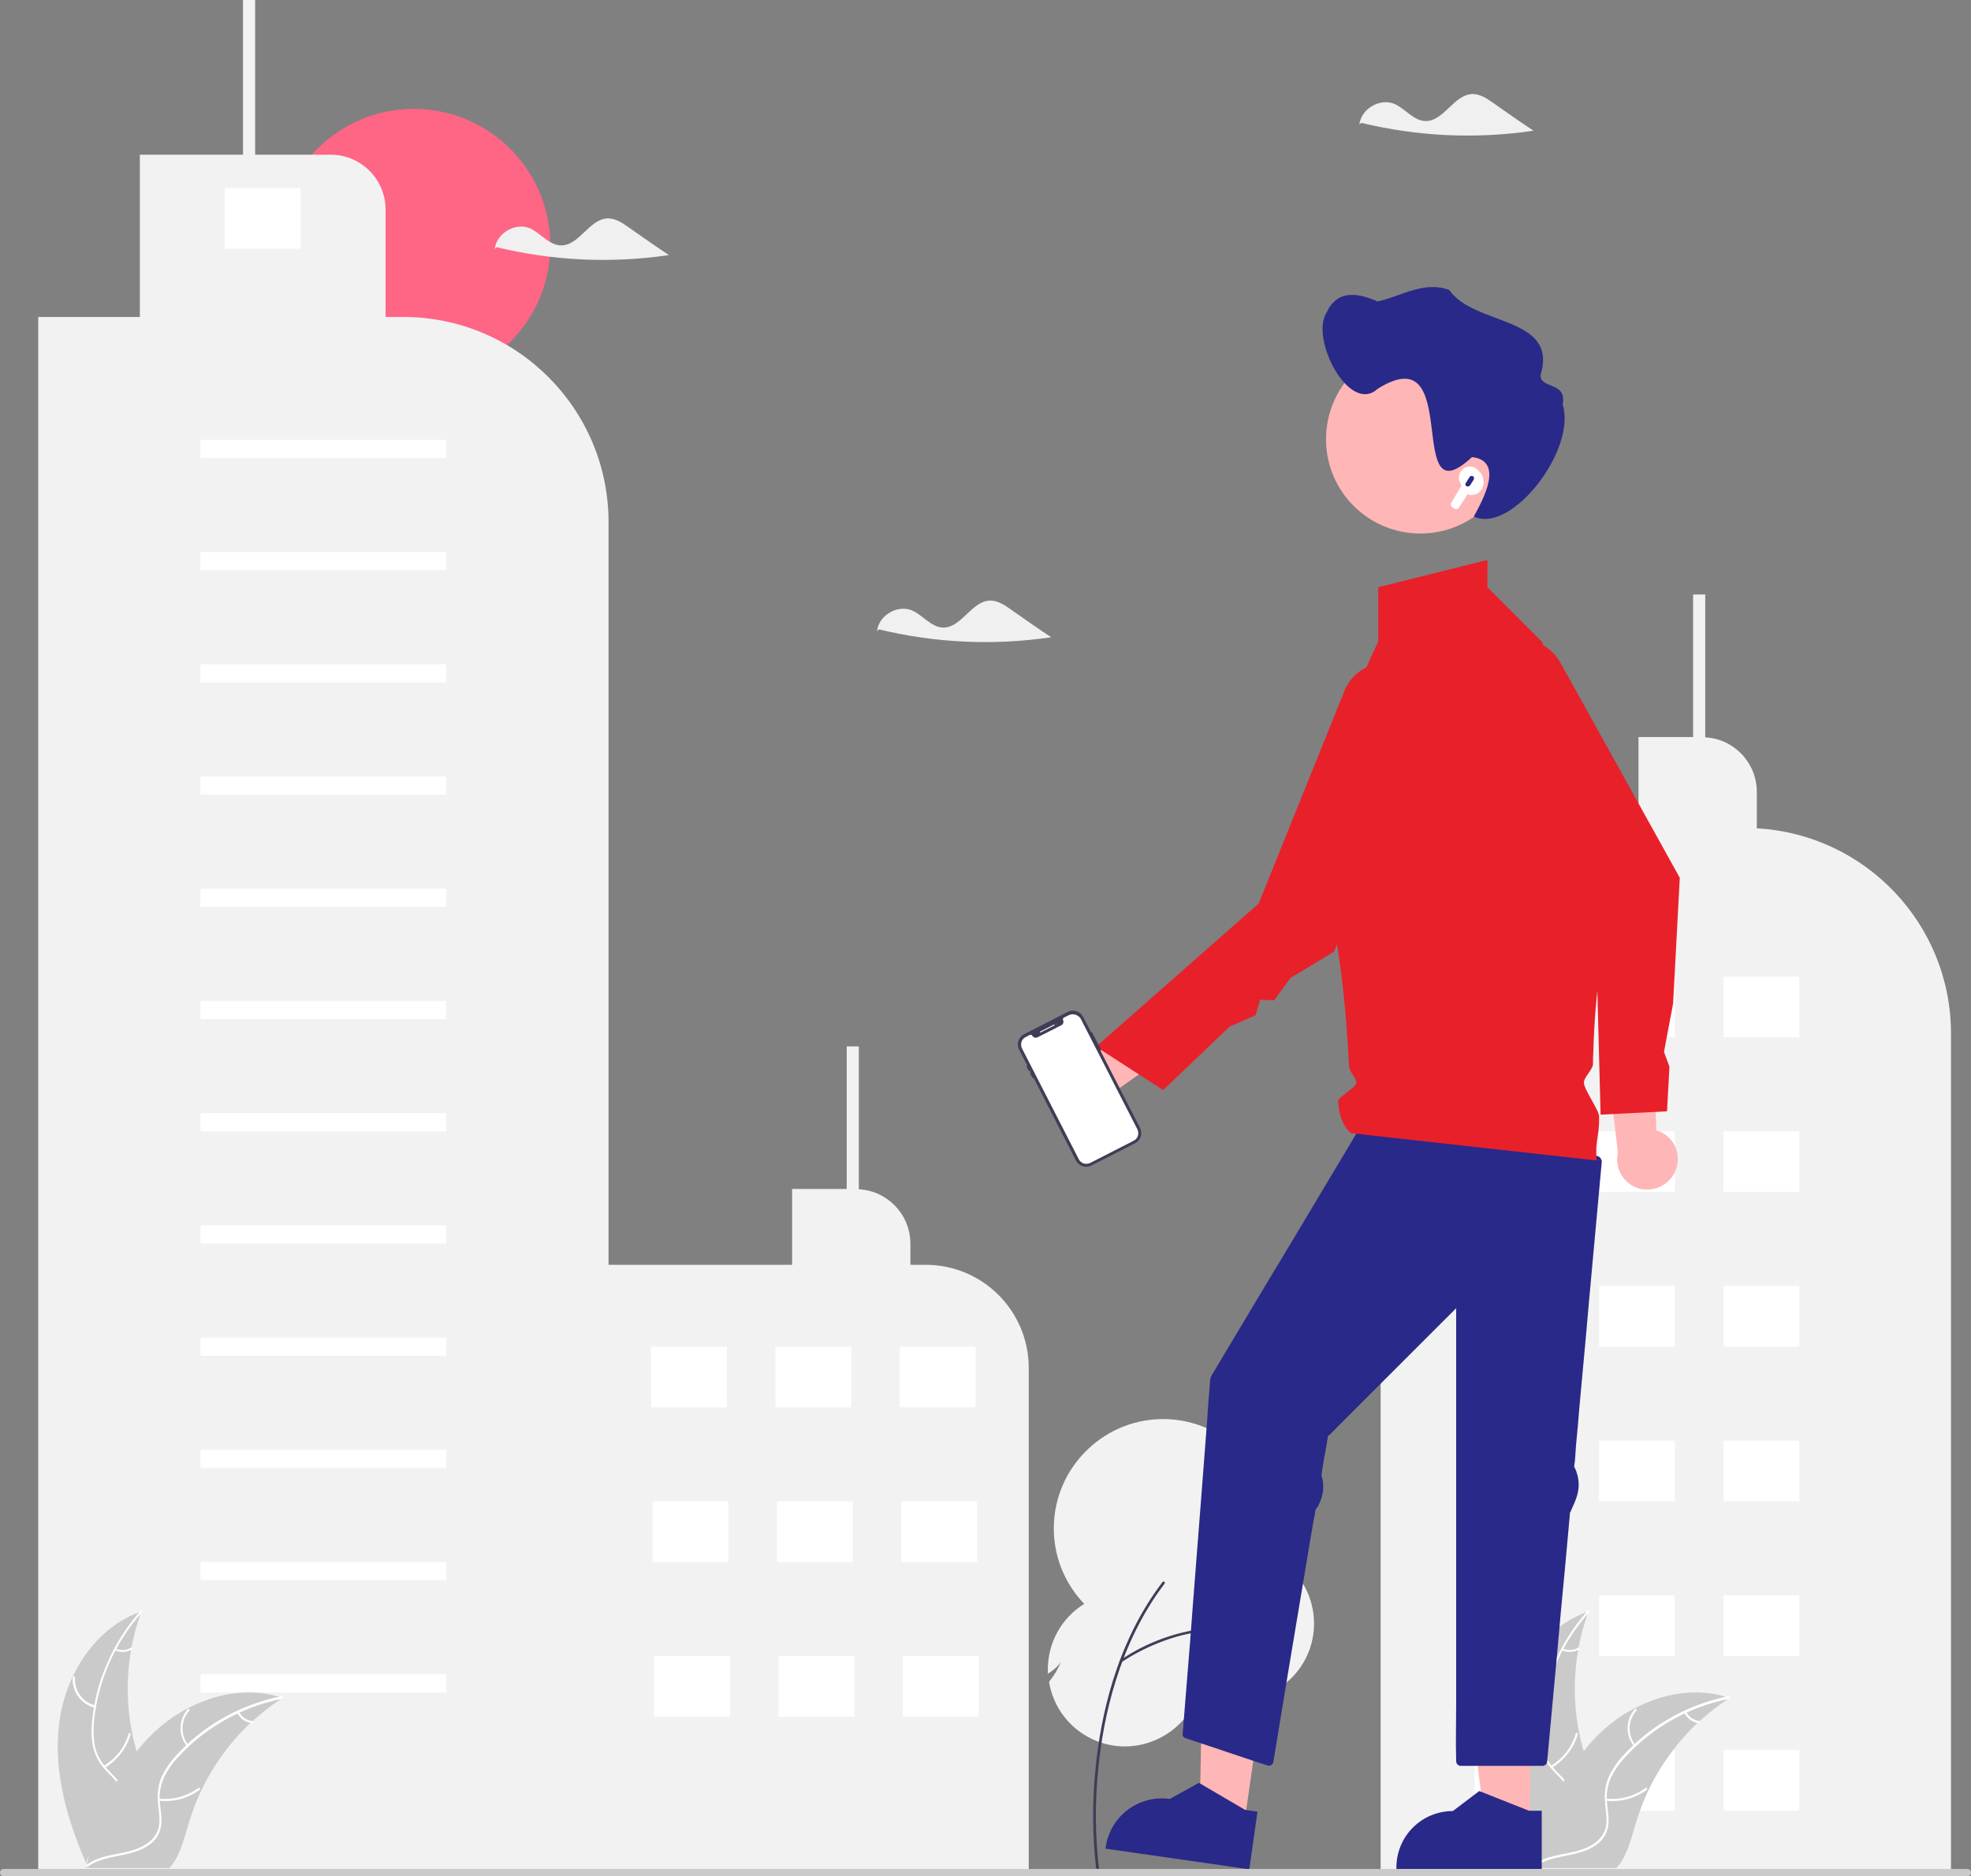 <?xml version="1.0" encoding="utf-8"?>
<!-- Generator: Adobe Illustrator 27.5.0, SVG Export Plug-In . SVG Version: 6.00 Build 0)  -->
<svg version="1.1" id="Layer_1" xmlns="http://www.w3.org/2000/svg" xmlns:xlink="http://www.w3.org/1999/xlink" x="0px" y="0px"
	 viewBox="0 0 649.7 618.6" style="enable-background:new 0 0 649.7 618.6;" xml:space="preserve">
<rect x="0" y="0" width="649.7" height="618.6" fill="#808080" stroke="none"/>
<style type="text/css">
	.st0{fill:#F2F2F2;}
	.st1{fill:#3F3D56;}
	.st2{fill:#FF6584;}
	.st3{fill:#FFFFFF;}
	.st4{fill:#CACACA;}
	.st5{fill:#F0F0F0;}
	.st6{fill:#FFB6B6;}
	.st7{fill:#292989;}
	.st8{fill:#E8202A;}
</style>
<path class="st0" d="M370.9,575.8c-12.5,0-23.1-9-25.1-21.3l0,0l0,0c1.6-2,2.9-4.1,3.9-6.5c-1.1,1.5-2.5,2.7-4.1,3.7l-0.2,0.1l0-0.2
	c0-0.4,0-0.8,0-1.2c0-8.8,4.5-17,12-21.6c-13.8-14.4-13.3-37.1,1.1-50.9c14.4-13.8,37.1-13.3,50.9,1.1c3.7,3.9,6.5,8.5,8.2,13.6
	l0,0.1l-0.1,0c-2.2,0.9-4.5,1.4-6.9,1.4c2.5,0.7,5,1,7.6,0.9l0.1,0l0,0.1c0.7,2.9,1.1,5.8,1.1,8.8c0,0.1,0,0.2,0,0.3
	c0,4.6,1.9,9.1,5.4,12.2c10.4,9.5,11.2,25.6,1.7,36c-0.9,1-1.9,1.9-2.9,2.7l-0.1,0l-0.1,0c-3.8-1.7-6.4-3.6-8.2-6
	c1.2,2.9,3,5.6,5.2,7.9l0.1,0.1l-0.1,0.1c-7.7,4.5-17.3,4.6-25.1,0.3C392.2,568.2,382.2,575.7,370.9,575.8z"/>
<path class="st1" d="M361.8,616.3c-0.2,0-0.4-0.2-0.5-0.4c-1.2-10.8-1.3-21.7-0.2-32.5c1.6-17,6.7-41.6,22.1-61.8
	c0.2-0.2,0.4-0.2,0.6-0.1c0.2,0.2,0.2,0.4,0.1,0.6c0,0,0,0,0,0c-15.2,20-20.3,44.4-21.9,61.3c-1.1,10.7-1,21.6,0.2,32.3
	C362.3,616.1,362.2,616.3,361.8,616.3C361.9,616.3,361.9,616.3,361.8,616.3L361.8,616.3z"/>
<path class="st1" d="M369.5,548.3c-0.3,0-0.5-0.2-0.5-0.5c0-0.1,0.1-0.3,0.2-0.4c4.4-3,9.1-5.4,14.1-7.2c7.8-2.8,19.6-5.4,31.7-1.6
	c0.2,0.1,0.4,0.3,0.3,0.6c-0.1,0.2-0.3,0.4-0.6,0.3c0,0,0,0,0,0c-11.9-3.8-23.5-1.3-31.1,1.5c-4.9,1.8-9.5,4.1-13.9,7
	C369.7,548.3,369.6,548.3,369.5,548.3z"/>
<circle class="st2" cx="136.4" cy="80.9" r="45"/>
<path class="st0" d="M132.9,104.5h-5.8V69.1c0-10-8.1-18.1-18.1-18.1H84.1V0h-4v51h-34v53.5H12.6v513h188V172.2
	C200.6,134.8,170.3,104.5,132.9,104.5z"/>
<path class="st0" d="M305.1,417h-5v-6.9c0-9.6-7.5-17.5-17-18V345h-4v47h-18v25h-64v201h142V451C339.1,432.2,323.9,417,305.1,417
	L305.1,417z"/>
<path class="st0" d="M579.1,273.1v-12c0-9.6-7.5-17.5-17-18V196h-4v47h-18v30h-85v345h188V340.7C643.1,304.8,615,275.1,579.1,273.1z
	"/>
<rect x="486.1" y="322" class="st3" width="25" height="20"/>
<rect x="527.1" y="322" class="st3" width="25" height="20"/>
<rect x="568.1" y="322" class="st3" width="25" height="20"/>
<rect x="486.1" y="373" class="st3" width="25" height="20"/>
<rect x="527.1" y="373" class="st3" width="25" height="20"/>
<rect x="568.1" y="373" class="st3" width="25" height="20"/>
<rect x="486.1" y="424" class="st3" width="25" height="20"/>
<rect x="527.1" y="424" class="st3" width="25" height="20"/>
<rect x="568.1" y="424" class="st3" width="25" height="20"/>
<rect x="486.1" y="475" class="st3" width="25" height="20"/>
<rect x="527.1" y="475" class="st3" width="25" height="20"/>
<rect x="568.1" y="475" class="st3" width="25" height="20"/>
<rect x="486.1" y="526" class="st3" width="25" height="20"/>
<rect x="527.1" y="526" class="st3" width="25" height="20"/>
<rect x="568.1" y="526" class="st3" width="25" height="20"/>
<rect x="486.1" y="577" class="st3" width="25" height="20"/>
<rect x="527.1" y="577" class="st3" width="25" height="20"/>
<rect x="568.1" y="577" class="st3" width="25" height="20"/>
<rect x="66.1" y="145" class="st3" width="81" height="6"/>
<rect x="66.1" y="182" class="st3" width="81" height="6"/>
<rect x="66.1" y="219" class="st3" width="81" height="6"/>
<rect x="66.1" y="256" class="st3" width="81" height="6"/>
<rect x="66.1" y="293" class="st3" width="81" height="6"/>
<rect x="66.1" y="330" class="st3" width="81" height="6"/>
<rect x="66.1" y="367" class="st3" width="81" height="6"/>
<rect x="66.1" y="404" class="st3" width="81" height="6"/>
<rect x="66.1" y="441" class="st3" width="81" height="6"/>
<rect x="66.1" y="478" class="st3" width="81" height="6"/>
<rect x="66.1" y="515" class="st3" width="81" height="6"/>
<rect x="66.1" y="552" class="st3" width="81" height="6"/>
<rect x="214.6" y="444" class="st3" width="25" height="20"/>
<rect x="255.6" y="444" class="st3" width="25" height="20"/>
<rect x="296.6" y="444" class="st3" width="25" height="20"/>
<rect x="215.1" y="495" class="st3" width="25" height="20"/>
<rect x="256.1" y="495" class="st3" width="25" height="20"/>
<rect x="297.1" y="495" class="st3" width="25" height="20"/>
<rect x="215.6" y="546" class="st3" width="25" height="20"/>
<rect x="256.6" y="546" class="st3" width="25" height="20"/>
<rect x="297.6" y="546" class="st3" width="25" height="20"/>
<rect x="74.1" y="62" class="st3" width="25" height="20"/>
<path class="st4" d="M19.5,568.2c2-16,11.9-31.7,27.1-36.9c-6,16.4-6,34.5,0,50.9c2.3,6.3,5.6,13.1,3.4,19.5c-1.4,4-4.7,7-8.5,8.9
	c-3.7,1.9-7.9,2.8-12,3.7l-0.8,0.7C22.2,600.3,17.5,584.2,19.5,568.2z"/>
<path class="st3" d="M46.8,531.6c-8.9,9.9-14.4,22.4-15.8,35.7c-0.3,2.8-0.2,5.7,0.3,8.5c0.6,2.7,2,5.2,3.9,7.3c1.8,1.9,3.8,3.7,5,6
	c1.3,2.4,1.4,5.3,0.5,7.8c-1.1,3.2-3.3,5.8-5.5,8.2c-2.5,2.7-5.1,5.5-6.1,9.2c-0.1,0.4-0.8,0.2-0.7-0.2c1.8-6.3,7.9-9.9,10.9-15.6
	c1.4-2.6,1.9-5.7,0.7-8.5c-1.1-2.4-3.2-4.3-5-6.2c-1.9-2-3.3-4.3-4.1-7c-0.7-2.8-0.9-5.7-0.6-8.5c0.5-6.4,2-12.7,4.5-18.7
	c2.8-6.8,6.7-13.1,11.6-18.6C46.6,530.7,47.1,531.2,46.8,531.6L46.8,531.6z"/>
<path class="st3" d="M31.2,563c-4.5-1.1-7.6-5.3-7.2-10c0-0.5,0.7-0.4,0.7,0c-0.3,4.3,2.5,8.3,6.8,9.3
	C31.9,562.4,31.6,563.1,31.2,563L31.2,563z"/>
<path class="st3" d="M34.2,582.2c4-2.4,6.9-6.1,8.2-10.6c0.1-0.4,0.8-0.2,0.7,0.2c-1.4,4.6-4.4,8.5-8.5,11
	C34.1,583.1,33.8,582.5,34.2,582.2z"/>
<path class="st3" d="M38.1,543.5c1.6,0.8,3.6,0.7,5.1-0.3c0.4-0.2,0.7,0.4,0.3,0.6c-1.7,1-3.8,1.1-5.6,0.3c-0.2-0.1-0.3-0.3-0.2-0.4
	C37.7,543.5,37.9,543.4,38.1,543.5z"/>
<path class="st4" d="M93.1,559.8c-0.2,0.2-0.5,0.3-0.7,0.5c-3.2,2.1-6.2,4.5-9.1,7.1c-0.2,0.2-0.4,0.4-0.7,0.6
	c-6.7,6.3-12.2,13.9-16.2,22.2c-1.6,3.3-2.9,6.8-4,10.3c-1.5,4.9-2.7,10.3-5.6,14.2c-0.3,0.4-0.6,0.8-1,1.2H29.6
	c-0.1,0-0.1-0.1-0.2-0.1l-1,0c0-0.2,0.1-0.4,0.1-0.6c0-0.1,0.1-0.2,0.1-0.3c0-0.1,0-0.1,0-0.2c0,0,0,0,0-0.1c0-0.1,0-0.1,0-0.2
	c0.3-1.1,0.5-2.1,0.8-3.2c0,0,0,0,0,0c2.1-8.2,5.1-16.1,9-23.6c0.1-0.2,0.2-0.4,0.4-0.7c1.8-3.3,3.9-6.5,6.2-9.4
	c1.3-1.6,2.6-3.2,4.1-4.7c3.7-3.8,8-7.1,12.7-9.5c9.4-5,20.3-6.9,30.4-3.8C92.6,559.7,92.8,559.7,93.1,559.8z"/>
<path class="st3" d="M93,560.1c-13.1,2.6-25,9.2-34.1,19c-2,2.1-3.6,4.4-4.9,7c-1.1,2.6-1.6,5.4-1.3,8.1c0.2,2.6,0.8,5.2,0.4,7.8
	c-0.4,2.7-2,5.1-4.3,6.5c-2.8,1.9-6.1,2.6-9.4,3.3c-3.6,0.7-7.4,1.4-10.4,3.6c-0.4,0.3-0.8-0.3-0.4-0.6c5.3-3.9,12.3-3.1,18-5.9
	c2.7-1.3,5-3.4,5.7-6.4c0.6-2.6,0-5.3-0.2-8c-0.3-2.7,0-5.5,0.9-8c1.1-2.6,2.7-5.1,4.6-7.2c4.3-4.8,9.3-9,14.8-12.2
	c6.3-3.8,13.2-6.4,20.5-7.9C93.4,559.4,93.5,560.1,93,560.1L93,560.1z"/>
<path class="st3" d="M61.7,575.8c-3-3.6-2.9-8.8,0.2-12.3c0.3-0.3,0.8,0.1,0.5,0.5c-2.9,3.3-3,8.1-0.2,11.5
	C62.5,575.8,62,576.2,61.7,575.8L61.7,575.8z"/>
<path class="st3" d="M52.5,593c4.6,0.5,9.2-0.8,12.9-3.5c0.4-0.3,0.8,0.3,0.4,0.6c-3.9,2.9-8.7,4.1-13.4,3.6
	C51.9,593.7,52,593,52.5,593L52.5,593z"/>
<path class="st3" d="M78.9,564.5c0.8,1.6,2.4,2.7,4.2,2.9c0.5,0,0.3,0.7-0.1,0.7c-2-0.2-3.7-1.4-4.7-3.2c-0.1-0.2-0.1-0.4,0.1-0.5
	C78.6,564.3,78.8,564.3,78.9,564.5L78.9,564.5z"/>
<path class="st4" d="M496.5,568.2c2-16,11.9-31.7,27.1-36.9c-6,16.4-6,34.5,0,50.9c2.3,6.3,5.6,13.1,3.4,19.5c-1.4,4-4.7,7-8.5,8.9
	c-3.7,1.9-7.9,2.8-12,3.7l-0.8,0.7C499.2,600.3,494.5,584.2,496.5,568.2z"/>
<path class="st3" d="M523.8,531.6c-8.9,9.9-14.4,22.4-15.8,35.7c-0.3,2.8-0.2,5.7,0.3,8.5c0.6,2.7,2,5.2,3.9,7.3
	c1.8,1.9,3.8,3.7,5,6c1.3,2.4,1.4,5.3,0.5,7.8c-1.1,3.2-3.3,5.8-5.5,8.2c-2.5,2.7-5.1,5.5-6.1,9.2c-0.1,0.4-0.8,0.2-0.7-0.2
	c1.8-6.3,7.9-9.9,10.9-15.6c1.4-2.6,1.9-5.7,0.7-8.5c-1.1-2.4-3.2-4.3-5-6.2c-1.9-2-3.3-4.3-4.1-7c-0.7-2.8-0.9-5.7-0.6-8.5
	c0.5-6.4,2-12.7,4.5-18.7c2.8-6.8,6.7-13.1,11.6-18.6C523.6,530.7,524.1,531.2,523.8,531.6z"/>
<path class="st3" d="M508.2,563c-4.5-1.1-7.6-5.3-7.2-10c0-0.5,0.7-0.4,0.7,0c-0.3,4.3,2.5,8.3,6.8,9.3
	C508.9,562.4,508.6,563.1,508.2,563L508.2,563z"/>
<path class="st3" d="M511.2,582.2c4-2.4,6.9-6.1,8.2-10.6c0.1-0.4,0.8-0.2,0.7,0.2c-1.4,4.6-4.4,8.5-8.5,11
	C511.1,583.1,510.8,582.5,511.2,582.2z"/>
<path class="st3" d="M515.1,543.5c1.6,0.8,3.6,0.7,5.1-0.3c0.4-0.2,0.7,0.4,0.3,0.6c-1.7,1-3.8,1.1-5.6,0.3
	c-0.2-0.1-0.3-0.3-0.2-0.4C514.7,543.5,514.9,543.4,515.1,543.5L515.1,543.5z"/>
<path class="st4" d="M570.1,559.8c-0.2,0.2-0.5,0.3-0.7,0.5c-3.2,2.1-6.2,4.5-9.1,7.1c-0.2,0.2-0.4,0.4-0.7,0.6
	c-6.7,6.3-12.2,13.9-16.2,22.2c-1.6,3.3-2.9,6.8-4,10.3c-1.5,4.9-2.7,10.3-5.6,14.2c-0.3,0.4-0.6,0.8-1,1.2h-26.3
	c-0.1,0-0.1-0.1-0.2-0.1l-1,0c0-0.2,0.1-0.4,0.1-0.6c0-0.1,0.1-0.2,0.1-0.3c0-0.1,0-0.1,0-0.2c0,0,0,0,0-0.1c0-0.1,0-0.1,0-0.2
	c0.3-1.1,0.5-2.1,0.8-3.2c0,0,0,0,0,0c2.1-8.2,5.1-16.1,9-23.6c0.1-0.2,0.2-0.4,0.4-0.7c1.8-3.3,3.9-6.5,6.2-9.4
	c1.3-1.6,2.6-3.2,4.1-4.7c3.7-3.8,8-7.1,12.7-9.5c9.4-5,20.3-6.9,30.4-3.8C569.6,559.7,569.8,559.7,570.1,559.8z"/>
<path class="st3" d="M570,560.1c-13.1,2.6-25,9.2-34.1,19c-2,2.1-3.6,4.4-4.9,7c-1.1,2.6-1.6,5.4-1.3,8.1c0.2,2.6,0.8,5.2,0.4,7.8
	c-0.4,2.7-2,5.1-4.3,6.5c-2.8,1.9-6.1,2.6-9.4,3.3c-3.6,0.7-7.4,1.4-10.4,3.6c-0.4,0.3-0.8-0.3-0.4-0.6c5.3-3.9,12.3-3.1,18-5.9
	c2.7-1.3,5-3.4,5.7-6.4c0.6-2.6,0-5.3-0.2-8c-0.3-2.7,0-5.5,0.9-8c1.1-2.6,2.7-5.1,4.6-7.2c4.3-4.8,9.3-9,14.8-12.2
	c6.3-3.8,13.2-6.4,20.5-7.9C570.4,559.4,570.5,560.1,570,560.1z"/>
<path class="st3" d="M538.7,575.8c-3-3.6-2.9-8.8,0.2-12.3c0.3-0.3,0.8,0.1,0.5,0.5c-2.9,3.3-3,8.1-0.2,11.5
	C539.5,575.8,539,576.2,538.7,575.8z"/>
<path class="st3" d="M529.5,593c4.6,0.5,9.2-0.8,12.9-3.5c0.4-0.3,0.8,0.3,0.4,0.6c-3.9,2.9-8.7,4.1-13.4,3.6
	C528.9,593.7,529,593,529.5,593z"/>
<path class="st3" d="M555.9,564.5c0.8,1.6,2.4,2.7,4.2,2.9c0.5,0,0.3,0.7-0.1,0.7c-2-0.2-3.7-1.4-4.7-3.2c-0.1-0.2-0.1-0.4,0.1-0.5
	C555.6,564.3,555.8,564.3,555.9,564.5z"/>
<path class="st5" d="M207.3,75c-2.1-1.5-4.4-3-6.9-3c-6.2,0.1-9.5,9.2-15.7,8.9c-3.9-0.2-6.6-4.2-10.2-5.7
	c-4.8-1.9-10.9,1.8-11.4,6.9l0.6-0.6c18.6,4.5,37.8,5.4,56.8,2.6C216.1,81.2,211.7,78.1,207.3,75z"/>
<path class="st5" d="M492.3,34c-2.1-1.5-4.4-3-6.9-3c-6.2,0.1-9.5,9.2-15.7,8.9c-3.9-0.2-6.6-4.2-10.2-5.7
	c-4.8-1.9-10.9,1.8-11.4,6.9l0.6-0.6c18.6,4.5,37.8,5.4,56.8,2.6C501.1,40.2,496.7,37.1,492.3,34z"/>
<path class="st5" d="M333.3,201c-2.1-1.5-4.4-3-6.9-3c-6.2,0.1-9.5,9.2-15.7,8.9c-3.9-0.2-6.6-4.2-10.2-5.7
	c-4.8-1.9-10.9,1.8-11.4,6.9l0.6-0.6c18.6,4.5,37.8,5.4,56.8,2.6C342.1,207.2,337.7,204.1,333.3,201z"/>
<path class="st6" d="M357.6,373.4c5.5-0.6,9.4-5.5,8.8-10.9c-0.1-0.6-0.2-1.2-0.3-1.7l28.8-20.3l-17.1-6.7l-24.8,20.3
	c-5.2,1.9-7.9,7.6-6,12.8C348.7,371.2,353,373.9,357.6,373.4L357.6,373.4z"/>
<path class="st6" d="M552,386.6c2.5-4.9,0.5-10.9-4.4-13.3c-0.5-0.3-1.1-0.5-1.6-0.6l-1.5-35.3l-14.9,10.8l3.7,31.8
	c-1.2,5.4,2.1,10.7,7.5,12C545.4,392.9,550,390.7,552,386.6L552,386.6z"/>
<polygon class="st6" points="504.4,601.9 489.5,601.9 482.5,544.6 504.4,544.6 "/>
<path class="st7" d="M508.2,616.3l-47.9,0v-0.6c0-10.3,8.3-18.6,18.6-18.6h0l8.7-6.6L504,597l4.2,0L508.2,616.3z"/>
<polygon class="st6" points="410.1,601.5 395.4,599.4 396.6,541.7 418.3,544.8 "/>
<path class="st7" d="M411.8,616.3l-47.4-6.8l0.1-0.6c1.5-10.2,10.9-17.2,21.1-15.8l0,0l9.6-5.3l15.2,8.9l4.1,0.6L411.8,616.3z"/>
<path class="st7" d="M526.7,381.2c-8.1-2-16.2-4.1-24.3-6.1c-12.9-3.2-25.8-6.5-38.8-9.7l-8.9-2.2c-0.2-0.1-0.5-0.1-0.7,0
	c-0.4,0.1-0.8,0.3-1,0.7c-2,3.3-4,6.7-6,10l-14.1,23.6c-5.5,9.2-11,18.4-16.5,27.5l-13.1,21.9c-1.2,2-2.3,3.9-3.5,5.9
	c-0.5,0.7-0.8,1.4-0.9,2.2c-0.4,4.5-0.7,9-1,13.5c-0.7,9.1-1.4,18.2-2.1,27.3l-2.5,32.1c-0.7,9.4-1.4,18.8-2.2,28.1
	c-0.4,5-0.8,10-1.2,15l-0.1,0.7c0,0.7,0.5,1.3,1.1,1.4l23.6,7.9l3.4,1.1c0.8,0.2,1.6-0.3,1.8-1c1.5-9.3,3.1-18.6,4.6-27.9
	c2.5-15,5-29.9,7.5-44.9c0.4-2.3,0.8-4.7,1.2-7c0.3-1.2,0.5-2.4,0.6-3.5c0.5-0.6,0.9-1.2,1.2-1.9c1.4-2.8,1.8-6.1,0.9-9.1l-0.1-0.4
	c0-0.1,0-0.1,0-0.1c0.1-0.7,0.2-1.3,0.3-2c0.3-1.9,0.6-3.9,1-5.8c0.3-1.6,0.5-3.1,0.8-4.7c0-0.1,0-0.2,0.1-0.2
	c-0.1,0.1-0.2,0.1-0.3,0.1c0.1,0,0.1-0.1,0.2-0.2c0.1,0,0.1-0.1,0.2-0.1c0,0,0-0.1,0-0.1c0-0.3,0.1-0.2,0.1,0c1-0.9,1.9-1.9,2.8-2.8
	c4.7-4.7,9.3-9.3,14-14c8.4-8.4,16.8-16.8,25.2-25.2v130.6c0,6.2-0.2,12.4,0,18.5c0,0.1,0,0.2,0,0.3c0,0.8,0.7,1.5,1.5,1.5h27
	c0.8,0,1.5-0.7,1.5-1.5c0.3-3.6,0.7-7.3,1-10.9c0.8-8.3,1.5-16.6,2.3-24.9c0.8-9.1,1.6-18.1,2.5-27.2l1.6-17.6
	c0-0.4,0.1-0.9,0.1-1.3c0.1-0.1,0.1-0.3,0.2-0.4c0.2-0.5,0.5-1.1,0.7-1.6c1.3-2.8,2.3-5.6,1.9-8.7c-0.1-0.9-0.3-1.8-0.6-2.6
	c-0.1-0.5-0.3-0.9-0.5-1.3c-0.1-0.2-0.2-0.5-0.3-0.7c0,0,0,0,0-0.1c0.4-2.3,0.4-4.7,0.6-6.9c0.4-4.1,0.8-8.3,1.1-12.4l2.3-25
	l0.8-9.2l2.3-25.1c0.6-6.9,1.3-13.9,1.9-20.8c0-0.4,0.1-0.8,0.1-1.2C527.8,382,527.4,381.4,526.7,381.2z"/>
<path class="st7" d="M437.7,473.5c0.1-0.1,0.2-0.2,0.2-0.3c-0.1,0-0.1,0.1-0.2,0.1C437.7,473.4,437.7,473.5,437.7,473.5z"/>
<path class="st8" d="M508.3,211.6l-18-18v-9l-36,9v18c0,0-27,54-18,81c5.3,15.9,7.5,41,8.4,59.1c0.1,1.7,2.4,3.7,2.4,5.3
	c0.1,1.4-6,4.7-6,6c0.3,7.9,4.2,10.6,4.2,10.6l81,9c-0.6-6.6,1-8.2,0.8-14.6c-0.1-2.1-5-8.9-5-11c0-2,3-4.3,3-6.3
	c0-1.3,0-2.5,0.1-3.8c0.6-22,3.8-43.1,10.1-63.3L508.3,211.6z"/>
<path class="st8" d="M527.6,367.5l-1.8-68.8l-36.8-66.2c-3.9-7-1.4-15.8,5.6-19.7c7-3.9,15.8-1.4,19.7,5.6l39.4,71l0,0.1l-2.2,41.4
	l-3,15.9l1.8,4.9l-0.8,14.7L527.6,367.5z"/>
<path class="st8" d="M383.4,359.4l-22.1-14.3l53.6-47.2l28.3-70.2c3-7.4,11.4-11,18.9-8c0.8,0.3,1.6,0.7,2.4,1.2l0,0
	c5.9,3.8,8.2,11.2,5.6,17.6l-30.4,75.3l-14.3,8.6l-5.4,7.4l-4.6-0.2l-1.5,5.1l-8.6,3.8L383.4,359.4z"/>
<path class="st6" d="M499.3,144.8c0,17.2-13.9,31.1-31.1,31.1s-31.1-13.9-31.1-31.1s13.9-31.1,31.1-31.1l0,0l0,0
	c17.1,0,31,13.8,31.1,30.9l0,0C499.3,144.7,499.3,144.7,499.3,144.8z"/>
<path class="st7" d="M437.3,103c3.6-7.8,10.7-6.3,16.8-3.6c7.8-1.7,15.2-6.9,23.6-3.8c8.3,12,36.1,8.5,30.1,28.1
	c0,4.7,8.8,2,7.3,9.7c4.7,14.8-16.9,42.8-29.3,36.9c3.1-5.6,10.1-18.4-0.6-19.6c-22.8,21.3-2.4-40.5-31.1-22.5
	C444.8,136.8,431.7,111.7,437.3,103z"/>
<path class="st4" d="M648.5,618.6H1.2c-0.7,0-1.2-0.5-1.2-1.2c0-0.7,0.5-1.2,1.2-1.2h647.3c0.7,0,1.2,0.5,1.2,1.2
	C649.7,618.1,649.1,618.6,648.5,618.6z"/>
<path class="st3" d="M488.6,161L488.6,161c0.8-1.9,0.5-4.1-1-5.6c-0.5-0.5-1.1-1-1.8-1.4l-0.3-0.1c-1.5-0.4-3.2,0.3-4,1.6l-0.1,0.2
	c-0.6,1-0.7,2.1-0.2,3.2l0.5,1.3l-3.3,5.5c-0.3,0.5-0.2,1.1,0.3,1.5l0.7,0.5c0.5,0.3,1.2,0.2,1.5-0.3c0,0,0,0,0,0l2.9-4.5
	c0.3,0.1,0.6,0.2,0.9,0.3l0,0C486.4,163.3,488,162.4,488.6,161z"/>
<path class="st7" d="M483.4,160.3c-0.4-0.2-0.5-0.7-0.2-1.1l1.2-1.9c0.2-0.4,0.7-0.5,1.1-0.3c0.4,0.2,0.5,0.7,0.3,1.1c0,0,0,0,0,0
	l-1.2,1.9C484.2,160.4,483.8,160.5,483.4,160.3z"/>
<path class="st1" d="M374.2,376.9l-14.5,7.4c-1.8,0.9-4,0.2-5-1.6L335.9,346c-0.9-1.8-0.2-4,1.6-5l14.5-7.4c1.8-0.9,4-0.2,5,1.6
	l18.8,36.7C376.7,373.8,376,376,374.2,376.9z"/>
<path class="st3" d="M352.3,334.7l-1.6,0.8c-0.3,0.2-0.4,0.5-0.3,0.8c0.3,0.6,0.1,1.4-0.5,1.7l-7.9,4c-0.6,0.3-1.4,0.1-1.7-0.5
	c-0.2-0.3-0.5-0.4-0.8-0.3l-1.4,0.7c-1.4,0.7-1.9,2.4-1.2,3.8l18.7,36.5c0.7,1.4,2.4,1.9,3.8,1.2l14.3-7.3c1.4-0.7,1.9-2.4,1.2-3.8
	l-18.7-36.5C355.4,334.6,353.7,334,352.3,334.7z"/>
<path class="st3" d="M347.5,338.1l-4.5,2.3c-0.1,0-0.2,0-0.2-0.1s0-0.2,0.1-0.2c0,0,0,0,0,0l4.5-2.3c0.1,0,0.2,0,0.2,0.1
	S347.6,338.1,347.5,338.1C347.5,338.1,347.5,338.1,347.5,338.1z"/>
<circle class="st3" cx="348.1" cy="337.6" r="0.1"/>
<path class="st1" d="M362.8,346.4c-0.2,0.1-0.4,0-0.4-0.1l-2.9-5.6c-0.1-0.2,0-0.4,0.1-0.4c0.2-0.1,0.4,0,0.4,0.1c0,0,0,0,0,0
	l2.9,5.6C363,346.1,363,346.3,362.8,346.4z"/>
<path class="st1" d="M339.5,353.1c-0.2,0.1-0.4,0-0.4-0.1l-0.7-1.3c-0.1-0.2,0-0.4,0.1-0.4c0.2-0.1,0.4,0,0.4,0.1l0.7,1.3
	C339.7,352.8,339.6,353,339.5,353.1z"/>
<path class="st1" d="M340.7,355.4c-0.2,0.1-0.4,0-0.4-0.1l-0.7-1.3c-0.1-0.2,0-0.4,0.1-0.4c0.2-0.1,0.4,0,0.4,0.1l0.7,1.3
	C340.9,355.2,340.9,355.4,340.7,355.4z"/>
</svg>
